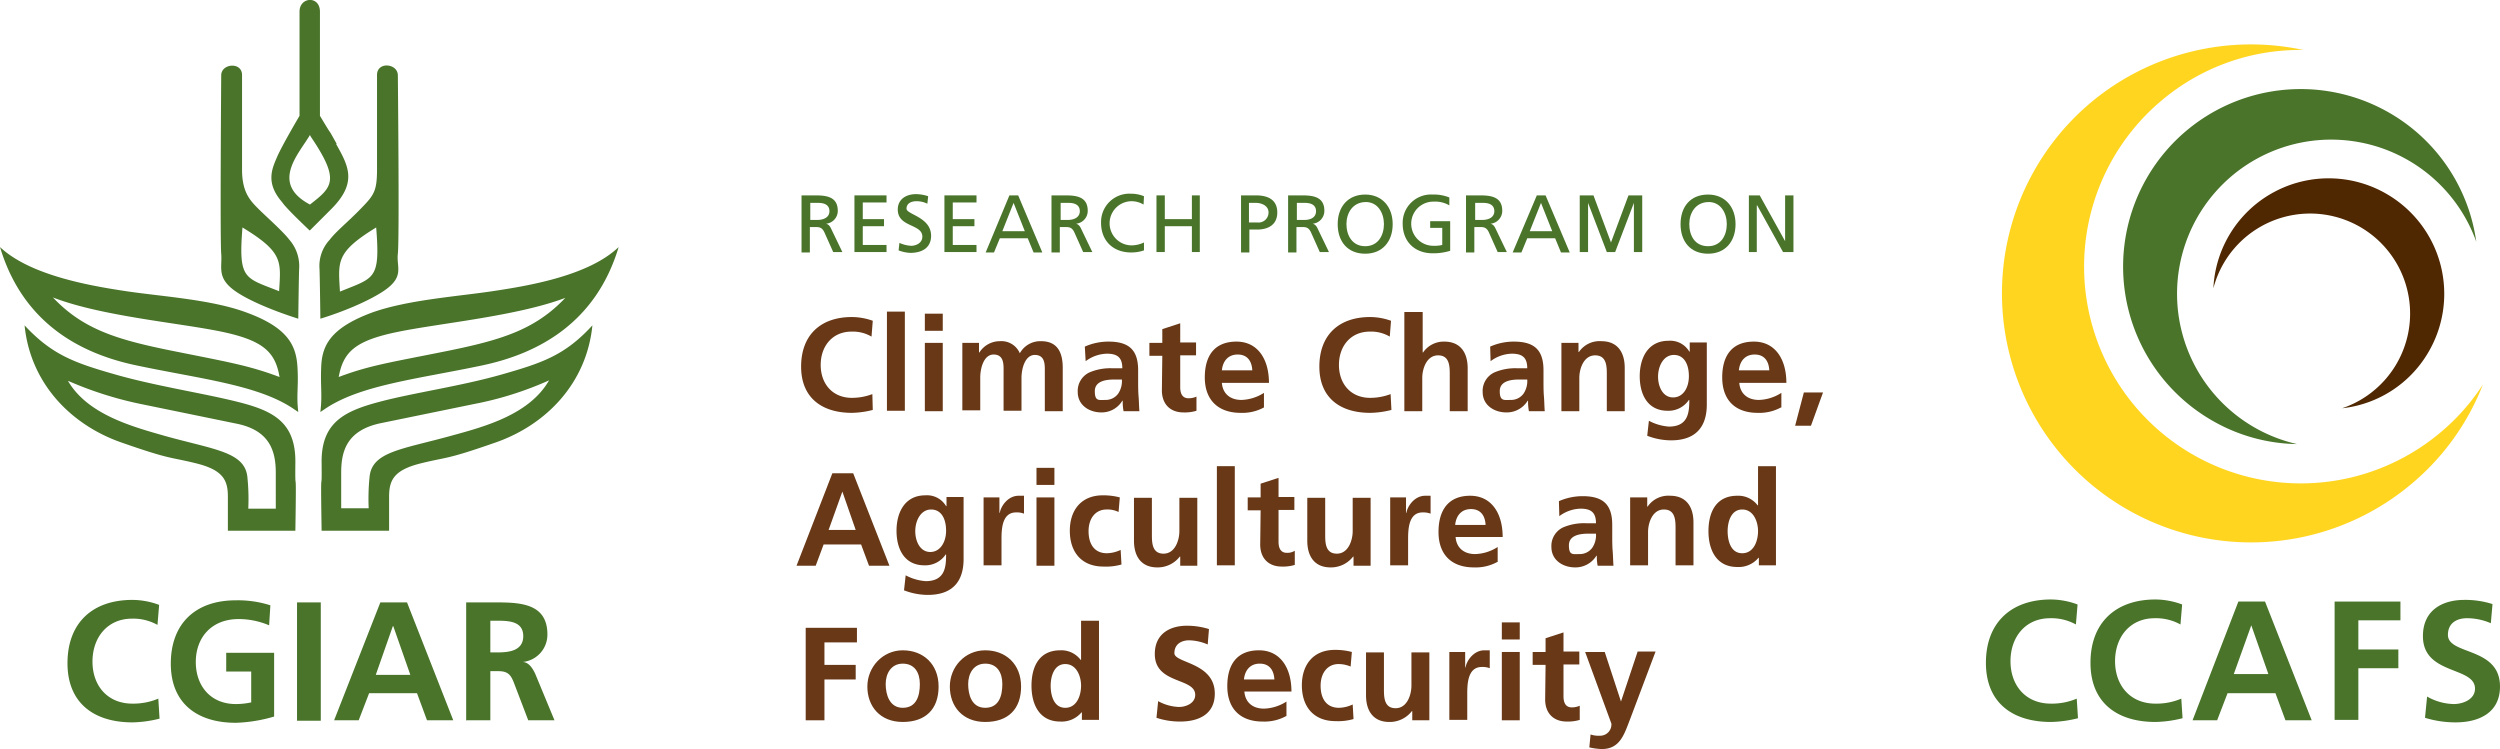<svg xmlns="http://www.w3.org/2000/svg" viewBox="0 0 600.1 179.8"><defs><style>.cls-1{fill:#ffd520;}.cls-2{fill:#49742a;}.cls-3{fill:#4f2700;}.cls-4{fill:#683817;}</style></defs><title>climatechancecolombia</title><g id="Capa_2" data-name="Capa 2"><g id="Capa_2-2" data-name="Capa 2"><path class="cls-1" d="M501.9,24.6a59.9,59.9,0,0,1,51-12.6,51.4,51.4,0,0,0-34,12.1,52,52,0,0,0,66.8,79.8A51.4,51.4,0,0,0,596,92.3a59,59,0,0,1-17.2,23.9,59.8,59.8,0,0,1-76.9-91.6"/><path class="cls-2" d="M573.4,27a42.4,42.4,0,0,1,21,31,37,37,0,1,0-43,48.6,42,42,0,0,1-20.3-5.6,42.6,42.6,0,0,1,42.3-74"/><path class="cls-3" d="M582.7,84.9A27.4,27.4,0,0,1,562.2,98a24,24,0,1,0-30.9-28.8,27.7,27.7,0,0,1,42-22.4,27.7,27.7,0,0,1,9.4,38.1"/><path class="cls-2" d="M498.8,172.4a28.3,28.3,0,0,1-6.5.9c-9.2,0-15.6-4.6-15.6-14.2s6-15.2,15.6-15.2a18.5,18.5,0,0,1,6.4,1.2l-.4,4.8a12.1,12.1,0,0,0-6.2-1.5c-5.9,0-9.5,4.5-9.5,10.3s3.6,10.2,9.7,10.2a15.2,15.2,0,0,0,6.2-1.2Z"/><path class="cls-2" d="M523.9,172.4a28.3,28.3,0,0,1-6.5.9c-9.2,0-15.6-4.6-15.6-14.2s6-15.2,15.6-15.2a18.5,18.5,0,0,1,6.4,1.2l-.4,4.8a12.1,12.1,0,0,0-6.2-1.5c-5.9,0-9.5,4.5-9.5,10.3s3.6,10.2,9.7,10.2a15.2,15.2,0,0,0,6.2-1.2Z"/><path class="cls-2" d="M537.3,144.4h6.4l11.2,28.5h-6.3l-2.4-6.5H534.7l-2.5,6.5h-5.9Zm3.1,5.7h0l-4.2,11.7h8.3Z"/><polygon class="cls-2" points="560.4 144.4 576.2 144.4 576.2 148.9 566.1 148.9 566.1 155.9 575.7 155.9 575.7 160.4 566.1 160.4 566.1 172.8 560.4 172.8 560.4 144.4"/><path class="cls-2" d="M597.9,149.6a14.3,14.3,0,0,0-5.8-1.2c-2,0-4.5.9-4.5,4,0,4.9,12.5,2.8,12.5,12.4,0,6.2-4.9,8.6-10.7,8.6a24.8,24.8,0,0,1-7.3-1.1l.5-5.1A13.4,13.4,0,0,0,589,169c2.2,0,5.1-1.1,5.1-3.7,0-5.4-12.5-3.2-12.5-12.6,0-6.4,4.9-8.7,9.9-8.7a21.5,21.5,0,0,1,6.8,1Z"/><path class="cls-2" d="M69.5,57.6c-1.6-2.1-5.5-5.5-7.5-7.5s-3.9-4-3.9-9.4V18c0-3.2-5-2.8-5,.1,0,0-.3,39.4,0,42.8s-1.3,6,4,9.4,14.5,6.2,14.5,6.2.1-8.7.2-11.9a9.6,9.6,0,0,0-2.3-7M67,69.9h0c-8.3-3.3-9.8-2.7-8.8-15.3,9.9,6,9.2,8.2,8.8,15.3m9.7-5.3c.1,3.2.2,11.9.2,11.9s8.5-2.5,14.5-6.2,3.7-6,4.1-9.4,0-42.8,0-42.8c0-2.9-5-3.4-5-.1V40.7c0,5.3-.8,6.2-3.9,9.4s-5.9,5.4-7.5,7.5a9.2,9.2,0,0,0-2.4,7m13.6-10c1,12.6-.4,12-8.7,15.4h0c-.4-7.2-1.1-9.4,8.7-15.4M80.8,34.5c-2.9-5.2,0,0-4-6.7V2.8c0-3.9-4.9-3.6-4.9,0v25s-4.2,7.1-5.4,9.9-2.8,6.2,1.2,10.8c.3.4.8,1.3,6.6,6.8h.1l5.1-5.1c6.4-6.4,4.1-10.4,1.2-15.6M74.4,49.1c-9.6-5.1-2.7-12.1,0-16.7l.2.4c7.1,10.5,5.2,12.1-.2,16.3m-3,39c-.3-4.9-2-9.3-12-13C51,71.9,39,71.2,30.3,69.9S7.2,66.1,0,59.3c5.4,18,18.9,25.5,32.7,28.4,15.6,3.3,29.5,4.7,38,10.6l.9.6c-.5-4.2.1-5.9-.2-10.8m-4.3,2.4c-7.4-2.8-12.4-3.6-25.8-6.3S19.9,79,12.7,71.4c11.6,4.5,30.3,6.1,40.4,8.2s13,4.9,14,10.9Zm9.8,8.4.9-.6c8.5-5.9,22.4-7.3,38-10.6,13.7-2.9,27.3-10.4,32.7-28.4-7.2,6.9-21.6,9.3-30.3,10.6S97.6,72,89.1,75.1c-10.1,3.8-11.8,8.1-12,13s.3,6.6-.2,10.8m4.4-8.4c1.1-6,3.9-8.7,14-10.8s28.8-3.8,40.4-8.2c-7.2,7.6-15.2,10.1-28.6,12.8s-18.4,3.4-25.8,6.2ZM70.9,111c.1-9.7-5.4-12.4-13.7-14.5s-19.7-3.8-29.5-6.6S12.5,85.2,5.9,78.1c1.4,14,11.2,23.9,23.2,28.1s11.4,3.4,17.9,5,7.7,4,7.7,8v8.2H70.9c.3-18.7-.1-6.8,0-16.4m-4.7,11.1H59.6a51.8,51.8,0,0,0-.2-7.4c-.5-6.2-7.7-6.7-19.6-10-8.1-2.3-18.8-5.2-23.5-13.3a87.7,87.7,0,0,0,18.1,5.7l22.4,4.6c7.9,1.6,9.4,6.5,9.4,11.8Zm11,5.3H93.4v-8.2c0-4,1.2-6.4,7.7-8s5.9-.8,17.9-5,21.8-14.1,23.2-28.1c-6.6,7.2-12,9-21.8,11.8s-21.3,4.4-29.5,6.6S77.1,101.4,77.2,111s-.3-2.3,0,16.4m4.7-14c0-5.3,1.5-10.1,9.4-11.8L113.7,97a81.7,81.7,0,0,0,18.1-5.7c-4.7,8.2-15.4,11.1-23.5,13.3-11.9,3.3-19.1,3.8-19.6,10a51.8,51.8,0,0,0-.2,7.4H81.9ZM38.3,172.5a28.3,28.3,0,0,1-6.5.9c-9.2,0-15.6-4.6-15.6-14.2S22.1,144,31.8,144a18.5,18.5,0,0,1,6.4,1.2l-.4,4.8a11.9,11.9,0,0,0-6.1-1.5c-5.9,0-9.5,4.5-9.5,10.3s3.6,10.1,9.6,10.1a15.5,15.5,0,0,0,6.2-1.2Zm26.3-22.4a18.7,18.7,0,0,0-7.3-1.5c-6.6,0-10.3,4.5-10.3,10.3S50.6,169,56.6,169a17.3,17.3,0,0,0,3.7-.4v-7.4h-6v-4.5H65.8V172a36.1,36.1,0,0,1-9.2,1.5c-9.2,0-15.6-4.6-15.6-14.2s5.9-15.2,15.6-15.2a25.5,25.5,0,0,1,8.3,1.2Zm6.7-5.5H77V173H71.3ZM98.5,162H90.2l4.1-11.7h.1ZM80.2,172.9h5.9l2.5-6.5h11.5l2.4,6.5h6.3L97.7,144.6H91.3ZM117.7,149h1.9c2.9,0,6,.3,6,3.7s-3.2,3.9-6,3.9h-1.9ZM112,172.9h5.7V161.1h1.8c2.4,0,3.1.8,3.9,2.9l3.4,8.9h6.3l-4.6-11.1c-.6-1.3-1.5-2.8-3-2.9h0a6.6,6.6,0,0,0,5.9-6.6c0-7.9-7.3-7.7-13.4-7.7h-6.1v28.4Z"/><path class="cls-2" d="M192.5,46.9h3.3c2.7,0,5.3.4,5.3,3.7a3.1,3.1,0,0,1-2.8,3.1h0c.6.2.9.5,1.3,1.4l2.6,5.4H200l-2.1-4.7c-.6-1.3-1.3-1.3-2.3-1.3h-1.2v6.1h-2V46.9Zm1.9,5.9h1.7c1.9,0,3-.8,3-2.1s-.9-2-2.7-2h-1.9v4.1Z"/><polygon class="cls-2" points="205.1 46.9 212.8 46.9 212.8 48.6 207.1 48.6 207.1 52.6 212.2 52.6 212.2 54.3 207.1 54.3 207.1 58.8 212.8 58.8 212.8 60.5 205.1 60.5 205.1 46.9"/><path class="cls-2" d="M222.6,48.9a5.8,5.8,0,0,0-2.6-.6c-1.1,0-2.4.4-2.4,1.8s5.9,2,5.9,6.5c0,2.9-2.2,4.1-5,4.1a8.8,8.8,0,0,1-2.8-.6l.2-1.8a7.7,7.7,0,0,0,2.8.7c1.1,0,2.7-.6,2.7-2.2,0-3.1-5.9-2.2-5.9-6.5,0-2.4,1.9-3.7,4.4-3.7a9.8,9.8,0,0,1,2.9.5Z"/><polygon class="cls-2" points="226.7 46.9 234.4 46.9 234.4 48.6 228.7 48.6 228.7 52.6 233.9 52.6 233.9 54.3 228.7 54.3 228.7 58.8 234.4 58.8 234.4 60.5 226.7 60.5 226.7 46.9"/><path class="cls-2" d="M242.3,46.9h2.1l5.8,13.7h-2.1l-1.4-3.4H240l-1.4,3.4h-2Zm1,1.8-2.7,6.8H246Z"/><path class="cls-2" d="M252.5,46.9h3.3c2.7,0,5.3.4,5.3,3.7a3.1,3.1,0,0,1-2.8,3.1h0c.6.2.9.5,1.3,1.4l2.6,5.4H260l-2.1-4.7c-.6-1.3-1.3-1.3-2.3-1.3h-1.2v6.1h-2V46.9Zm2,5.9h1.7c1.9,0,3-.8,3-2.1s-.9-2-2.7-2h-1.9v4.1Z"/><path class="cls-2" d="M274.5,49.1a5.7,5.7,0,0,0-2.8-.8,5.3,5.3,0,0,0-.1,10.6,7,7,0,0,0,3-.7v1.9a9.1,9.1,0,0,1-3.1.5c-4.3,0-7.2-2.8-7.2-7.1a6.8,6.8,0,0,1,7.2-7,8.1,8.1,0,0,1,3.1.6Z"/><polygon class="cls-2" points="277.6 46.9 279.6 46.9 279.6 52.6 286.1 52.6 286.1 46.9 288 46.9 288 60.5 286.1 60.5 286.1 54.3 279.6 54.3 279.6 60.5 277.6 60.5 277.6 46.9"/><path class="cls-2" d="M297.9,46.9h3.6c2.8,0,5.1,1,5.1,4.1s-2.4,4.1-4.8,4.1h-1.9v5.5h-2V46.9Zm2,6.5h1.9a2.4,2.4,0,0,0,2.7-2.4c0-1.7-1.8-2.3-3-2.3h-1.7v4.7Z"/><path class="cls-2" d="M309.3,46.9h3.3c2.7,0,5.3.4,5.3,3.7a3.1,3.1,0,0,1-2.8,3.1h0c.6.2.9.5,1.3,1.4l2.6,5.4h-2.2l-2.1-4.7c-.6-1.3-1.3-1.3-2.3-1.3h-1.2v6.1h-2V46.9Zm2,5.9H313c1.9,0,2.9-.8,2.9-2.1s-.9-2-2.7-2h-1.9Z"/><path class="cls-2" d="M327.7,46.7c4.1,0,6.6,3,6.6,7.1s-2.4,7.1-6.6,7.1-6.6-2.9-6.6-7.1,2.5-7.1,6.6-7.1m0,12.4c3.1,0,4.5-2.6,4.5-5.3s-1.5-5.4-4.5-5.3-4.5,2.6-4.5,5.3,1.4,5.3,4.5,5.3"/><path class="cls-2" d="M347.9,49.3a6.7,6.7,0,0,0-3.8-.9A5.3,5.3,0,0,0,344,59a8.2,8.2,0,0,0,2.2-.2V54.7h-2.9V53.1h4.8v7.1a13.7,13.7,0,0,1-4.2.6c-4.3,0-7.2-2.8-7.2-7.1a6.8,6.8,0,0,1,7.2-7,9.9,9.9,0,0,1,4,.7Z"/><path class="cls-2" d="M352,46.9h3.3c2.7,0,5.3.4,5.3,3.7a3.1,3.1,0,0,1-2.8,3.1h0c.6.2.9.5,1.3,1.4l2.6,5.4h-2.2l-2.1-4.7c-.6-1.3-1.3-1.3-2.3-1.3h-1.2v6.1h-2V46.9Zm2,5.9h1.7c1.9,0,3-.8,3-2.1s-.9-2-2.7-2h-1.9v4.1Z"/><path class="cls-2" d="M368.9,46.9H371l5.8,13.7h-2.1l-1.4-3.4h-6.7l-1.4,3.4h-2.1Zm1,1.8-2.7,6.8h5.4Z"/><polygon class="cls-2" points="379.2 46.9 382.5 46.9 386.7 58.2 390.9 46.9 394.2 46.9 394.2 60.5 392.2 60.5 392.2 48.7 392.2 48.7 387.7 60.5 385.7 60.5 381.2 48.7 381.2 48.7 381.2 60.5 379.2 60.5 379.2 46.9"/><path class="cls-2" d="M410,46.7c4.1,0,6.6,3,6.6,7.1s-2.4,7.1-6.6,7.1-6.6-2.9-6.6-7.1,2.4-7.1,6.6-7.1m0,12.4c3.1,0,4.5-2.6,4.5-5.3s-1.5-5.4-4.5-5.3-4.5,2.6-4.5,5.3,1.3,5.3,4.5,5.3"/><polygon class="cls-2" points="419.8 46.9 422.4 46.9 428.5 57.9 428.5 57.9 428.5 46.9 430.5 46.9 430.5 60.5 428 60.5 421.8 49.3 421.7 49.3 421.7 60.5 419.8 60.5 419.8 46.9"/><path class="cls-4" d="M209.5,98.4a21.5,21.5,0,0,1-5,.7c-7.2,0-12.2-3.6-12.2-11.1s4.6-11.9,12.2-11.9a15.1,15.1,0,0,1,5,.9l-.3,3.8a8.8,8.8,0,0,0-4.8-1.2c-4.6,0-7.4,3.5-7.4,8s2.8,7.9,7.5,7.9a13.8,13.8,0,0,0,4.9-.9Z"/><rect class="cls-4" x="212.9" y="74.8" width="4.3" height="23.8"/><path class="cls-4" d="M222,75.3h4.3v4.1H222Zm0,7h4.3V98.7H222Z"/><path class="cls-4" d="M231,82.3h4v2.3h.1a5.8,5.8,0,0,1,4.9-2.7,4.8,4.8,0,0,1,4.8,2.9,5.6,5.6,0,0,1,5.1-2.9c4,0,5.2,2.8,5.2,6.4V98.7h-4.3V88.9c0-1.5,0-3.7-2.4-3.7s-3.2,3.4-3.2,5.5v7.9h-4.3V88.8c0-1.5,0-3.7-2.4-3.7s-3.2,3.4-3.2,5.5v7.9H231Z"/><path class="cls-4" d="M260.4,83.2a13.9,13.9,0,0,1,5.7-1.2c5,0,7.1,2.1,7.1,6.9V91c0,1.6,0,2.9.1,4.1s.1,2.4.2,3.6h-3.8a11.9,11.9,0,0,1-.2-2.5h-.1a5.8,5.8,0,0,1-5,2.8c-2.9,0-5.7-1.7-5.7-4.9a4.9,4.9,0,0,1,2.8-4.7,12.8,12.8,0,0,1,5.5-1h2.4c0-2.6-1.2-3.5-3.7-3.5a8.8,8.8,0,0,0-5.1,1.8Zm5,12.8a3.7,3.7,0,0,0,3-1.5,5.4,5.4,0,0,0,.9-3.4h-1.8c-1.9,0-4.7.3-4.7,2.8s1,2.1,2.6,2.1"/><path class="cls-4" d="M279,85.4h-3.1V82.3H279V79l4.3-1.4v4.6h3.8v3.1h-3.8v7.6c0,1.4.4,2.7,2,2.7a4.5,4.5,0,0,0,1.9-.4v3.4a9.7,9.7,0,0,1-3.1.4c-3.3,0-5.2-2.1-5.2-5.3Z"/><path class="cls-4" d="M303.4,97.8a10.8,10.8,0,0,1-5.6,1.3c-5.4,0-8.6-3.1-8.6-8.5s2.5-8.6,7.6-8.6,7.8,4.2,7.8,9.9H293.3c.2,2.6,2,4.1,4.7,4.1a10.5,10.5,0,0,0,5.4-1.7v3.5Zm-2.8-8.9c-.1-2.1-1.1-3.8-3.5-3.8s-3.6,1.7-3.8,3.8Z"/><path class="cls-4" d="M334,98.4a21.6,21.6,0,0,1-5.1.7c-7.2,0-12.2-3.6-12.2-11.1s4.6-11.9,12.2-11.9a15.1,15.1,0,0,1,5,.9l-.3,3.8a8.8,8.8,0,0,0-4.8-1.2c-4.6,0-7.4,3.5-7.4,8s2.8,7.9,7.5,7.9a13.8,13.8,0,0,0,4.9-.9Z"/><path class="cls-4" d="M337.2,74.9h4.3v9.7h.1a6,6,0,0,1,5.1-2.6c3.9,0,5.6,2.7,5.6,6.4V98.7H348V90c0-2,0-4.7-2.8-4.7s-3.8,3.3-3.8,5.4v8h-4.3V74.9Z"/><path class="cls-4" d="M357.7,83.2a13.9,13.9,0,0,1,5.7-1.2c5,0,7.1,2.1,7.1,6.9V91c0,1.6,0,2.9.1,4.1s.1,2.4.2,3.6H367a11.9,11.9,0,0,1-.2-2.5h-.1a5.9,5.9,0,0,1-5.1,2.8c-2.9,0-5.7-1.7-5.7-4.9a4.9,4.9,0,0,1,2.8-4.7,12.8,12.8,0,0,1,5.5-1h2.4c0-2.6-1.2-3.5-3.7-3.5a8.8,8.8,0,0,0-5.1,1.8Zm5,12.8a3.7,3.7,0,0,0,3-1.5,5.4,5.4,0,0,0,.9-3.4h-1.9c-1.9,0-4.7.3-4.7,2.8s1.1,2.1,2.7,2.1"/><path class="cls-4" d="M374.9,82.3h4v2.2h.1a6,6,0,0,1,5.4-2.6c3.9,0,5.6,2.7,5.6,6.4V98.7h-4.3V90c0-2,0-4.7-2.8-4.7s-3.8,3.3-3.8,5.4v8h-4.3V82.3Z"/><path class="cls-4" d="M409.7,82.3V97.1c0,4.4-1.8,8.6-8.6,8.6a15.9,15.9,0,0,1-5.7-1.1l.4-3.6a12,12,0,0,0,4.8,1.4c4.7,0,4.9-3.5,4.9-6.4h-.1a5.9,5.9,0,0,1-5.1,2.6c-4.8,0-6.7-3.9-6.7-8.3s2-8.5,6.9-8.5a5.3,5.3,0,0,1,5,2.6h.1V82.2h4.1Zm-4.3,8c0-2.8-1.1-5.1-3.6-5.1s-3.8,2.7-3.8,5.2,1.2,5,3.6,5,3.8-2.3,3.8-5.1"/><path class="cls-4" d="M427.5,97.8a10.8,10.8,0,0,1-5.6,1.3c-5.4,0-8.5-3.1-8.5-8.5S415.9,82,421,82s7.8,4.2,7.8,9.9H417.5c.2,2.6,2,4.1,4.7,4.1a10.5,10.5,0,0,0,5.4-1.7v3.5Zm-2.8-8.9c-.1-2.1-1.1-3.8-3.5-3.8s-3.6,1.7-3.8,3.8Z"/><polygon class="cls-4" points="433 94.2 437.6 94.2 434.7 102.2 430.9 102.2 433 94.2"/><path class="cls-4" d="M199.8,113.6h5l8.7,22.2h-4.9l-1.9-5.1h-9l-1.9,5.1h-4.6Zm2.4,4.4h0l-3.3,9.2h6.5Z"/><path class="cls-4" d="M231.3,119.4v14.8c0,4.4-1.8,8.6-8.6,8.6a15.9,15.9,0,0,1-5.7-1.1l.4-3.6a12,12,0,0,0,4.8,1.4c4.7,0,4.9-3.5,4.9-6.4H227a5.9,5.9,0,0,1-5.1,2.6c-4.8,0-6.7-3.9-6.7-8.3s2-8.5,6.9-8.5a5.3,5.3,0,0,1,5,2.6h.1v-2.2h4.1Zm-4.2,8c0-2.8-1.1-5.1-3.6-5.1s-3.8,2.7-3.8,5.2,1.2,5,3.6,5,3.8-2.4,3.8-5.1"/><path class="cls-4" d="M236.1,119.4h3.8v3.7h.1c.2-1.5,1.9-4.1,4.5-4.1h1.3v4.3a4.7,4.7,0,0,0-1.9-.3c-3.5,0-3.5,4.3-3.5,6.7v6h-4.3Z"/><path class="cls-4" d="M248.8,112.3h4.3v4.1h-4.3Zm0,7.1h4.3v16.4h-4.3Z"/><path class="cls-4" d="M268.5,122.9a6,6,0,0,0-2.9-.6c-2.6,0-4.3,2.1-4.3,5.2s1.4,5.3,4.4,5.3a8,8,0,0,0,3.3-.8l.2,3.5a13.4,13.4,0,0,1-4.3.5c-5.4,0-8.1-3.6-8.1-8.6s2.8-8.5,7.9-8.5a15.3,15.3,0,0,1,4.1.5Z"/><path class="cls-4" d="M287.3,135.8h-4v-2.2h-.1a6.7,6.7,0,0,1-5.4,2.6c-3.9,0-5.6-2.7-5.6-6.4V119.5h4.3v8.7c0,2,0,4.7,2.8,4.7s3.8-3.3,3.8-5.4v-8h4.3v16.3Z"/><rect class="cls-4" x="292.1" y="111.9" width="4.3" height="23.8"/><path class="cls-4" d="M302.6,122.5h-3.1v-3.1h3.1v-3.3l4.3-1.4v4.6h3.8v3.1h-3.8V130c0,1.4.4,2.7,2,2.7a3.3,3.3,0,0,0,1.9-.5v3.4a9.7,9.7,0,0,1-3.1.4c-3.3,0-5.2-2.1-5.2-5.3Z"/><path class="cls-4" d="M328.9,135.8h-4v-2.2h-.1a6.7,6.7,0,0,1-5.4,2.6c-3.9,0-5.6-2.7-5.6-6.4V119.5h4.3v8.7c0,2,0,4.7,2.8,4.7s3.8-3.3,3.8-5.4v-8H329v16.3Z"/><path class="cls-4" d="M333.7,119.4h3.8v3.7h.1c.2-1.5,1.9-4.1,4.5-4.1h1.3v4.3a5,5,0,0,0-1.9-.3c-3.5,0-3.5,4.3-3.5,6.7v6h-4.3Z"/><path class="cls-4" d="M359.4,134.9a10.8,10.8,0,0,1-5.6,1.3c-5.4,0-8.5-3.1-8.5-8.5s2.5-8.7,7.6-8.7,7.8,4.2,7.8,9.9H349.4c.2,2.6,2,4.1,4.7,4.1a10.5,10.5,0,0,0,5.4-1.7v3.6Zm-2.8-8.9c-.1-2.1-1.1-3.8-3.5-3.8s-3.6,1.7-3.8,3.8Z"/><path class="cls-4" d="M374.2,120.3a14.2,14.2,0,0,1,5.7-1.2c5,0,7.1,2.1,7.1,6.9v2.1c0,1.6,0,2.9.1,4.1s.1,2.4.2,3.6h-3.8a11.5,11.5,0,0,1-.2-2.4h-.1a5.9,5.9,0,0,1-5.1,2.8c-2.9,0-5.7-1.7-5.7-4.9a4.9,4.9,0,0,1,2.8-4.7,12.8,12.8,0,0,1,5.5-1h2.4c0-2.6-1.2-3.5-3.7-3.5a8.8,8.8,0,0,0-5.1,1.8Zm5,12.7a3.7,3.7,0,0,0,3-1.5,5.4,5.4,0,0,0,.9-3.4h-1.8c-1.9,0-4.7.3-4.7,2.8s1,2.1,2.6,2.1"/><path class="cls-4" d="M391.4,119.4h4v2.2h.1a6,6,0,0,1,5.4-2.6c3.9,0,5.6,2.7,5.6,6.4v10.3h-4.3V127c0-2,0-4.7-2.8-4.7s-3.8,3.3-3.8,5.4v8h-4.3V119.4Z"/><path class="cls-4" d="M422.1,133.9h0a6.2,6.2,0,0,1-5.1,2.2c-5,0-6.9-4.1-6.9-8.6s1.8-8.5,6.9-8.5a5.8,5.8,0,0,1,4.9,2.3h.1v-9.4h4.3v23.8h-4.1v-1.8Zm-3.9-1.1c2.8,0,3.8-3,3.8-5.3s-1.1-5.2-3.8-5.2-3.5,3-3.5,5.2.7,5.3,3.5,5.3"/><polygon class="cls-4" points="193.4 150.7 205.7 150.7 205.7 154.2 197.9 154.2 197.9 159.6 205.4 159.6 205.4 163.1 197.9 163.1 197.9 172.9 193.4 172.9 193.4 150.7"/><path class="cls-4" d="M216.7,156.1c4.9,0,8.6,3.3,8.6,8.7s-3.1,8.5-8.6,8.5-8.5-3.8-8.5-8.5,3.7-8.7,8.5-8.7m0,13.8c3.3,0,4.1-2.9,4.1-5.7s-1.3-4.9-4.1-4.9-4.1,2.4-4.1,4.9.9,5.7,4.1,5.7"/><path class="cls-4" d="M236.5,156.1c4.9,0,8.6,3.3,8.6,8.7s-3.1,8.5-8.6,8.5-8.5-3.8-8.5-8.5,3.6-8.7,8.5-8.7m0,13.8c3.3,0,4.1-2.9,4.1-5.7s-1.3-4.9-4.1-4.9-4.1,2.4-4.1,4.9.8,5.7,4.1,5.7"/><path class="cls-4" d="M259.6,171h0a6.2,6.2,0,0,1-5.1,2.2c-5,0-6.9-4.1-6.9-8.6s1.8-8.5,6.9-8.5a5.8,5.8,0,0,1,4.9,2.3h.1V149h4.3v23.8h-4.1V171Zm-3.9-1.1c2.8,0,3.8-3,3.8-5.3s-1.1-5.2-3.8-5.2-3.5,3-3.5,5.2.7,5.3,3.5,5.3"/><path class="cls-4" d="M289.9,154.7a11.8,11.8,0,0,0-4.5-1c-1.5,0-3.5.7-3.5,3.1s9.7,2.2,9.7,9.7c0,4.9-3.8,6.7-8.3,6.7a17.9,17.9,0,0,1-5.7-.9l.4-4a11.1,11.1,0,0,0,5,1.4c1.7,0,3.9-.9,3.9-2.9,0-4.2-9.7-2.5-9.7-9.8,0-5,3.8-6.8,7.7-6.8a17.8,17.8,0,0,1,5.3.8Z"/><path class="cls-4" d="M308.7,171.9a10.8,10.8,0,0,1-5.6,1.3c-5.4,0-8.5-3.1-8.5-8.5s2.5-8.6,7.6-8.6,7.8,4.2,7.8,9.9H298.7c.2,2.6,2,4.1,4.7,4.1a10.5,10.5,0,0,0,5.4-1.7v3.5Zm-2.8-8.8c-.1-2.1-1.1-3.8-3.5-3.8s-3.6,1.7-3.8,3.8Z"/><path class="cls-4" d="M324.2,160a7.4,7.4,0,0,0-2.9-.6c-2.6,0-4.3,2.1-4.3,5.2s1.4,5.3,4.4,5.3a8,8,0,0,0,3.3-.8l.2,3.5a13.4,13.4,0,0,1-4.3.5c-5.4,0-8.1-3.6-8.1-8.6s2.8-8.5,7.9-8.5a15.3,15.3,0,0,1,4.1.5Z"/><path class="cls-4" d="M343,172.9h-4v-2.2h-.1a6.7,6.7,0,0,1-5.4,2.6c-3.9,0-5.6-2.7-5.6-6.4V156.6h4.3v8.7c0,2,0,4.7,2.8,4.7s3.8-3.3,3.8-5.4v-8h4.3v16.3Z"/><path class="cls-4" d="M347.9,156.5h3.8v3.7h.1c.2-1.5,1.9-4.1,4.5-4.1h1.3v4.3a4.7,4.7,0,0,0-1.9-.3c-3.5,0-3.5,4.3-3.5,6.7v6h-4.3V156.5Z"/><path class="cls-4" d="M360.5,149.4h4.3v4.1h-4.3Zm0,7.1h4.3v16.4h-4.3Z"/><path class="cls-4" d="M371,159.6h-3.1v-3.1H371v-3.3l4.3-1.4v4.6h3.8v3.1h-3.8v7.6c0,1.4.4,2.7,2,2.7a4.5,4.5,0,0,0,1.9-.4v3.4a9.7,9.7,0,0,1-3.1.4c-3.3,0-5.2-2.1-5.2-5.3Z"/><path class="cls-4" d="M389.1,168.4h0l4-12h4.3l-6.1,16.2c-1.4,3.6-2.4,7.2-6.8,7.2a15.4,15.4,0,0,1-3-.4l.3-3.1a5.7,5.7,0,0,0,2.2.3,2.7,2.7,0,0,0,2.8-2.9l-6.3-17.2h4.7Z"/></g></g></svg>